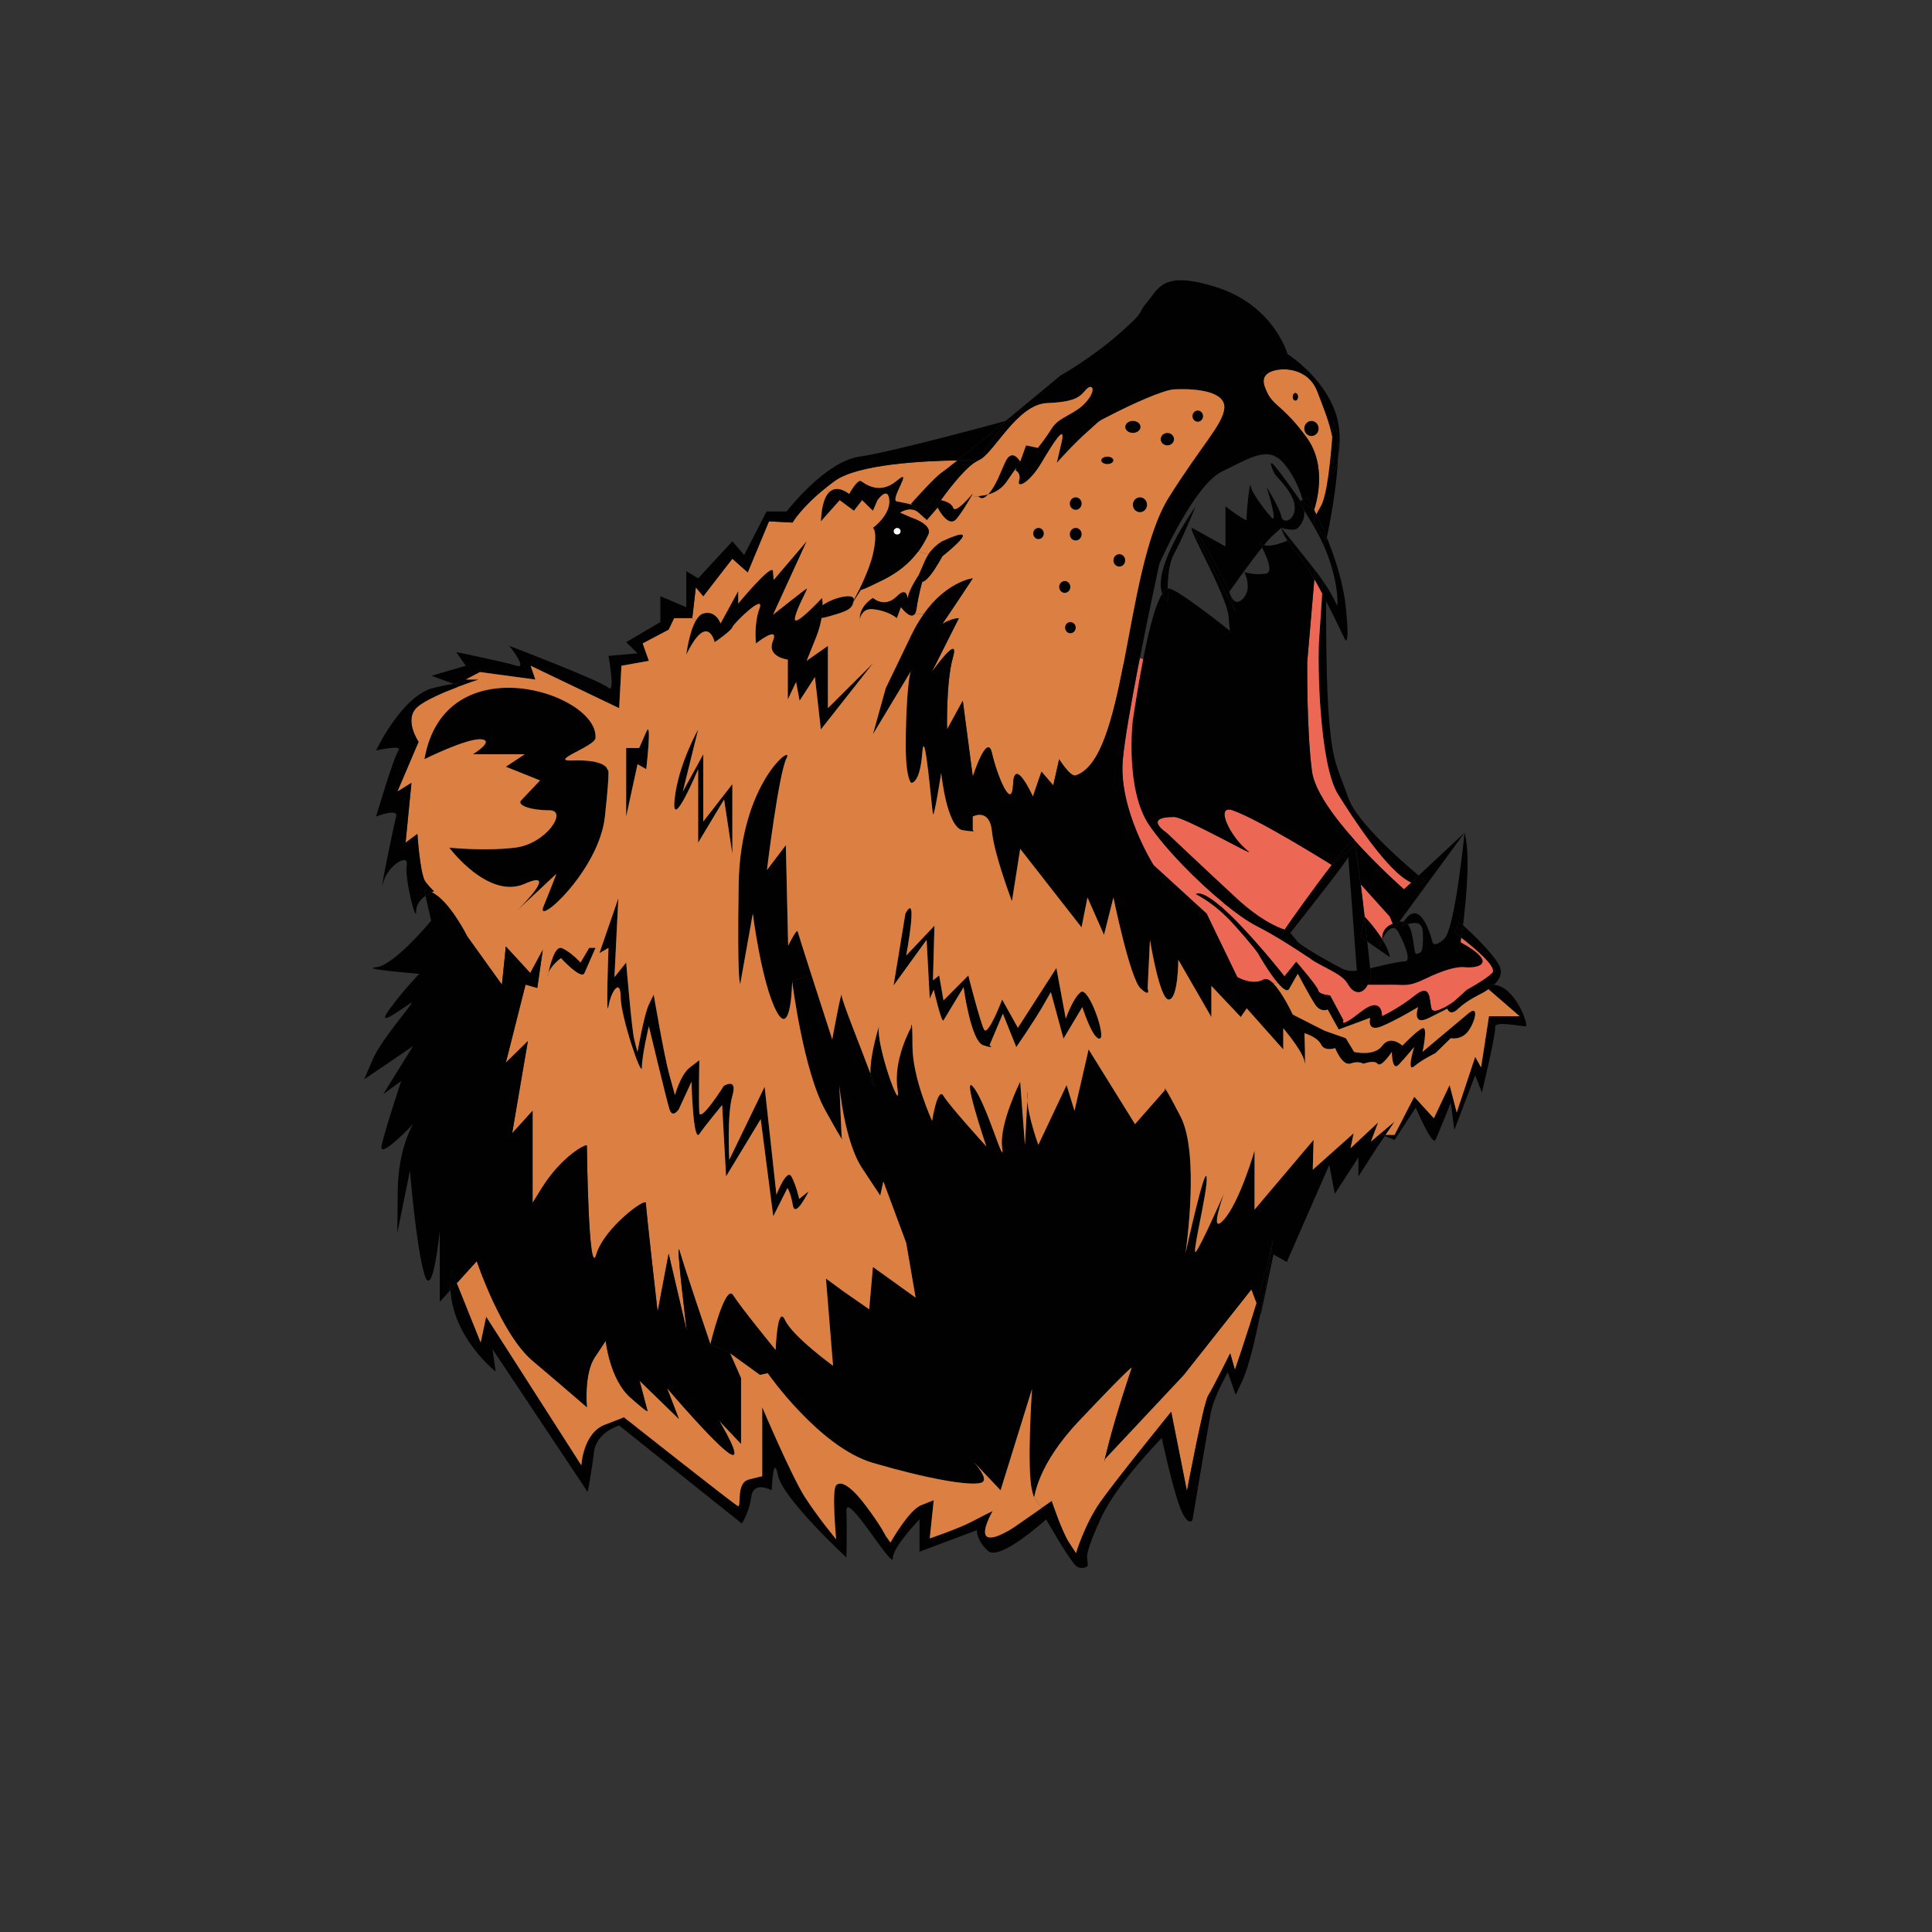 <?xml version="1.0" encoding="utf-8"?>
<!-- Generator: Adobe Illustrator 16.0.3, SVG Export Plug-In . SVG Version: 6.00 Build 0)  -->
<!DOCTYPE svg PUBLIC "-//W3C//DTD SVG 1.1//EN" "http://www.w3.org/Graphics/SVG/1.1/DTD/svg11.dtd">
<svg version="1.1" id="Layer_1" xmlns="http://www.w3.org/2000/svg" xmlns:xlink="http://www.w3.org/1999/xlink" x="0px" y="0px" viewBox="0 0 500 500" enable-background="new 0 0 500 500" xml:space="preserve">
<rect x="0" y="0" width="500" height="500" fill="#333333" stroke="none"/>
<g>
	<g id="XMLID_3_">
		<g>
			<path fill="#010101" d="M384.313,255.25c0.807-0.318,1.576-0.431,2.308-0.375c-0.45,0.432-0.938,0.825-1.407,1.145
				L384.313,255.25z"/>
			<path fill="#010101" d="M378.63,239.436c-0.188,1.37-0.338,2.495-0.45,3.264c-1.107-0.863-1.857-1.407-1.857-1.407l1.481-2.589
				C377.804,238.705,378.123,238.986,378.63,239.436z"/>
			<path fill="#010101" d="M373.978,261.348l-0.301-0.563c1.37-0.713,2.646-1.669,2.646-1.669l3.32-3.002
				c0,0,4.465-2.363,6.51-4.296c1.52-1.444-4.728-6.604-7.973-9.117c0.112-0.769,0.263-1.895,0.45-3.264
				c2.401,2.214,9.267,8.686,9.755,11.519c0.263,1.482-0.638,2.851-1.764,3.92c-0.731-0.056-1.501,0.057-2.308,0.375l0.9,0.77
				c-1.031,0.731-1.913,1.163-1.913,1.163s-3.658,1.726-5.909,3.864c-2.232,2.157-2.833,0-2.833,0S374.559,261.047,373.978,261.348z
				"/>
			<path fill="#010101" d="M368.855,227.974c-0.956,1.013-2.213,1.05-3.657,0.431l1.95-1.819
				C368.218,227.468,368.855,227.974,368.855,227.974z"/>
			<path fill="#010101" d="M366.398,286.635l-5.478,8.367l-2.533-1.014l0.188-0.281h2.346l5.084-9.867l5.083,5.571l4.071-8.592
				l1.838,7.091l4.784-14.388l1.52,2.72l2.045-13.244h7.935l-8.066-6.979c0.47-0.319,0.957-0.713,1.407-1.145
				c5.591,0.413,9.005,10.506,8.292,10.693c-0.826,0.206-8.161-1.501-7.954,0.225c0.206,1.707-3.452,16.959-3.452,16.959
				l-1.726-4.503l-5.402,14.183l-0.92-7.091c0,0-3.151,7.954-3.958,9.661C370.676,296.728,366.398,286.635,366.398,286.635z"/>
			<path fill="#010101" d="M363.284,238.517c0.413,0.075,0.751,0.319,1.051,0.656C363.097,239.549,362.271,239.905,363.284,238.517z
				"/>
			<path fill="#010101" d="M362.121,238.592l-1.2,1.632l-0.488-1.182C360.921,238.854,361.483,238.705,362.121,238.592z"/>
			<polygon fill="#010101" points="358.575,293.707 358.388,293.988 357.656,293.707 			"/>
			<path fill="#010101" d="M360.921,240.224c-1.183-0.413-2.439,1.369-3.246,2.814c0-0.019,0-0.038-0.019-0.038
				c0-1.914,0.9-3.227,2.776-3.958L360.921,240.224z"/>
			<path fill="#010101" d="M353.998,254.838c0.301-0.582,0.582-1.295,0.807-2.157c0,0-0.075-0.77-0.206-2.083l3.058-0.713
				c0,0,4.277-1.069,5.909-1.069c1.633,0.019,0.395-3.658-1.632-7.522c-0.319-0.601-0.676-0.938-1.013-1.069l1.2-1.632
				c0.188-0.038,0.395-0.056,0.619-0.094c0.206-0.019,0.375-0.019,0.544,0.019c-1.013,1.388-0.188,1.032,1.051,0.656
				c1.707,2.083,1.444,8.048,2.27,7.71c1.032-0.432,1.839,0.206,1.632-5.59c-0.112-3.001-2.345-2.551-3.901-2.12
				c-0.3-0.337-0.638-0.582-1.051-0.656c0.15-0.244,0.395-0.525,0.676-0.882c4.07-4.953,6.716,6.022,6.716,6.022
				s0.206,1.932,3.058-0.657c2.852-2.57,5.29-27.501,5.29-27.501c1.576,5.497,0.413,17.446-0.394,23.937
				c-0.507-0.45-0.826-0.731-0.826-0.731l-1.481,2.589c0,0,0.75,0.544,1.857,1.407c-0.094,0.75-0.169,1.163-0.169,1.163
				s5.797,3.001,5.703,4.953c-0.075,1.294-2.458,1.707-4.69,1.5c-2.232-0.225-5.703,0.863-10.168,3.002
				c-4.483,2.157-5.103,1.501-8.967,1.538s-5.891,0-5.891,0V254.838z"/>
			<path fill="#ED6755" d="M357.656,243c-1.932-3.095-4.502-5.778-4.502-5.778c-0.319-2.814-0.656-5.703-0.994-8.367l7.522,8.348
				l0.75,1.838C358.557,239.774,357.656,241.087,357.656,243z"/>
			<path fill="#010101" d="M357.656,243c0.019,0,0.019,0.019,0.019,0.038c0,0.019-0.019,0.038-0.019,0.038
				C357.656,243.057,357.656,243.019,357.656,243z"/>
			<path fill="#010101" d="M357.656,243.076c-0.019,2.495-0.807,1.65-0.807,1.65S357.169,243.976,357.656,243.076z"/>
			<path fill="#010101" d="M357.656,243.076c-0.487,0.9-0.807,1.65-0.807,1.65S357.638,245.57,357.656,243.076
				c0,0,0.019-0.019,0.019-0.038c0.995,1.576,1.802,3.245,2.008,4.69l-5.834-4.071c-0.207-2.007-0.45-4.202-0.694-6.435
				c0,0,2.57,2.683,4.502,5.778C357.656,243.019,357.656,243.057,357.656,243.076z"/>
			<path fill="#010101" d="M354.599,250.598c0.131,1.313,0.206,2.083,0.206,2.083c-0.225,0.862-0.506,1.575-0.807,2.157v-4.09
				L354.599,250.598z"/>
			<path fill="#010101" d="M353.154,237.223c0.244,2.232,0.487,4.427,0.694,6.435l-1.688-1.182L353.154,237.223z"/>
			<path fill="#010101" d="M350.716,218.97c0.394,1.875,0.919,5.59,1.444,9.886L350.716,218.97z"/>
			<path fill="#010101" d="M352.16,228.856c-0.525-4.296-1.051-8.011-1.444-9.886l-0.038-0.207
				c-0.131-0.638-0.263-1.032-0.356-1.107l0.244-0.225c6.247,6.979,12.794,12.682,12.794,12.682l1.839-1.708
				c1.444,0.619,2.701,0.582,3.657-0.431c0,0-0.638-0.506-1.707-1.388l11.875-11.087l-16.902,23.093
				c-0.638,0.113-1.2,0.263-1.688,0.45l-0.75-1.838L352.16,228.856z"/>
			<path fill="#010101" d="M344.693,223.81c2.908-3.733,5.253-6.472,5.628-6.153c0.094,0.075,0.226,0.469,0.356,1.107
				L344.693,223.81z"/>
			<path fill="#010101" d="M346.27,118.569c-0.713,4.033-2.008,5.928-1.332,2.176c0.487-2.683,0.338-5.252-0.15-7.785
				c0.169-2.401,0.244-4.033,0.244-4.033C346.138,110.896,346.42,114.498,346.27,118.569z"/>
			<path fill="#010101" d="M341.786,131.063c1.688-2.814,2.589-12.531,3.001-18.103c0.488,2.533,0.638,5.103,0.15,7.785
				c-0.676,3.752,0.619,1.857,1.332-2.176c-0.319,7.991-2.308,17.821-2.889,20.56c-0.957-2.307-1.896-4.352-2.721-6.003
				C340.923,132.582,341.279,131.907,341.786,131.063z"/>
			<path fill="#ED6755" d="M318.993,209.702c6.903,2.364,25.663,14.145,25.663,14.145c-4.765,6.153-11.012,14.951-12.193,16.752
				c-1.876-0.6-6.379-2.495-12.457-8.123c-8.142-7.523-18.121-16.978-18.121-16.978s-6.266-4.071,1.951-4.071
				c2.757,0,21.404,10.637,19.247,8.911C318.187,216.475,314.378,208.126,318.993,209.702z"/>
			<path fill="#010101" d="M346.307,205.613c-4.858-7.729-5.346-33.729-4.934-39.883c0.263-3.827,0.582-8.854,0.807-12.1
				c0.338,0.638,0.676,1.294,1.014,1.951c-0.02,6.472,0.037,22.549,0.825,31.347c1.013,11.162,2.232,11.818,4.915,19.547
				c2.157,6.247,13.807,16.415,18.215,20.11l-1.95,1.819C359.27,225.817,350.19,211.841,346.307,205.613z"/>
			<path fill="#010101" d="M342.386,150.366l0.826,2.401c0,0-0.019,1.051-0.019,2.814c-0.338-0.656-0.676-1.313-1.014-1.951v-0.019
				C342.292,151.661,342.386,150.366,342.386,150.366z"/>
			<path fill="#010101" d="M342.18,153.611c-0.675-1.257-1.351-2.514-2.025-3.695l0.206-2.308c0.769,0.976,1.444,1.914,2.025,2.758
				C342.386,150.366,342.292,151.661,342.18,153.611z"/>
			<path fill="#ED6755" d="M338.315,171.245l1.839-21.329c0.675,1.182,1.351,2.438,2.025,3.695v0.019
				c-0.225,3.245-0.544,8.273-0.807,12.1c-0.412,6.153,0.075,32.154,4.934,39.883c3.884,6.228,12.963,20.204,18.892,22.792
				l-1.839,1.708c0,0-6.547-5.703-12.794-12.682c-5.29-5.928-10.374-12.794-11.03-17.821
				C338.109,188.654,338.315,171.245,338.315,171.245z"/>
			<path fill="#010101" d="M343.212,139.879l-3.039-4.521c0,0-0.488-0.169,0.487-2.232c0.825,1.651,1.764,3.696,2.721,6.003
				C343.268,139.617,343.212,139.879,343.212,139.879z"/>
			<path fill="#010101" d="M335.989,243.882l4.146,4.915c-0.037-0.019-0.094-0.075-0.206-0.112
				c-0.206-0.169-0.581-0.432-1.088-0.788c-0.019-0.019-0.038-0.019-0.057-0.038c-1.951-1.632-2.889-3.62-3.188-4.333
				C335.689,243.638,335.82,243.751,335.989,243.882z"/>
			<path fill="#010101" d="M337.546,110.896c0-1.088,0.826-1.97,1.857-1.97c1.032,0,1.857,0.882,1.857,1.97
				s-0.825,1.951-1.857,1.951C338.372,112.847,337.546,111.984,337.546,110.896z"/>
			<path fill="#010101" d="M338.841,247.896c0.507,0.356,0.882,0.619,1.088,0.788C339.535,248.44,339.179,248.178,338.841,247.896z"
				/>
			<path fill="#DB8042" d="M337.546,110.896c0,1.088,0.826,1.951,1.857,1.951c1.032,0,1.857-0.863,1.857-1.951
				s-0.825-1.97-1.857-1.97C338.372,108.926,337.546,109.808,337.546,110.896z M334.563,102.698c0,0.525,0.3,0.957,0.676,0.957
				c0.375,0,0.675-0.431,0.675-0.957c0-0.544-0.3-0.976-0.675-0.976C334.863,101.723,334.563,102.154,334.563,102.698z
				 M338.222,113.335c-5.797-8.067-8.854-8.386-10.374-11.931c-0.638-1.463-1.839-3.865,0.9-5.159
				c2.758-1.276,9.773-1.276,12.213,5.159c1.481,3.902,3.058,7.691,3.826,11.556c-0.412,5.572-1.313,15.289-3.001,18.103
				c-0.507,0.844-0.863,1.52-1.126,2.063c-0.206-0.413-0.412-0.825-0.581-1.201C340.454,130.856,343.699,120.932,338.222,113.335z"
				/>
			<path fill="#010101" d="M337.115,129.336l1.2-0.638c0,0,0.713,1.201,1.764,3.227c-0.02,0.057-0.038,0.094-0.038,0.094
				l-2.738-1.932C337.303,130.087,337.246,129.806,337.115,129.336z"/>
			<path fill="#010101" d="M337.49,132.15c-0.132-0.731-0.413-1.576-0.957-2.495l0.582-0.319c0.131,0.469,0.188,0.75,0.188,0.75
				l2.738,1.932c0,0,0.019-0.037,0.038-0.094c0.169,0.375,0.375,0.788,0.581,1.201c-0.976,2.063-0.487,2.232-0.487,2.232
				l3.039,4.521c0,0,0.056-0.263,0.169-0.75c2.157,5.271,4.352,11.95,4.971,18.572c1.051,10.956-0.412,7.522-0.412,7.522
				s-2.139-4.596-4.746-9.643c0-1.763,0.019-2.814,0.019-2.814l-0.826-2.401c2.721,3.958,3.678,6.472,3.678,6.472
				s0.619-3.639-1.839-11.387C342.461,139.917,339.348,134.89,337.49,132.15z"/>
			<path fill="#010101" d="M337.49,132.15c-0.957-1.369-1.576-2.157-1.576-2.157l0.619-0.337
				C337.077,130.575,337.358,131.419,337.49,132.15z"/>
			<path fill="#010101" d="M335.521,243.338l0.469,0.544c-0.169-0.131-0.3-0.244-0.394-0.356
				C335.558,243.451,335.539,243.395,335.521,243.338z"/>
			<path fill="#010101" d="M335.239,101.723c0.375,0,0.675,0.432,0.675,0.976c0,0.525-0.3,0.957-0.675,0.957
				c-0.376,0-0.676-0.431-0.676-0.957C334.563,102.154,334.863,101.723,335.239,101.723z"/>
			<path fill="#010101" d="M335.521,243.338c0.019,0.057,0.037,0.113,0.075,0.188c-0.132-0.131-0.207-0.263-0.226-0.356l0.132,0.15
				L335.521,243.338z"/>
			<path fill="#010101" d="M335.37,243.15c-0.037-0.263-0.019-0.206,0.132,0.169l-0.132-0.15V243.15z"/>
			<path fill="#010101" d="M344.656,223.847l0.037-0.038l5.984-5.046l0.038,0.207l1.444,9.886c0.338,2.664,0.675,5.553,0.994,8.367
				l-0.994,5.252l1.688,1.182c0.318,2.851,0.581,5.328,0.75,6.941l-0.601,0.15v4.09v0.019c-1.557,2.945-3.864,2.157-5.064,0
				c-1.426-2.57-4.709-3.677-8.779-6.041l-0.02-0.019l-4.146-4.915c2.232,1.913,9.924,6.115,11.48,6.866
				c1.839,0.844,3.677,0.432,3.677,0.432s-2.138-28.89-2.213-29.453c0.019,0.694-10.374,13.845-14.67,19.285
				c-0.113,0.15-0.244,0.3-0.338,0.432l-0.488-0.582c0,0-0.337-0.056-0.975-0.263C333.645,238.798,339.892,230,344.656,223.847z"/>
			<path fill="#010101" d="M333.231,139.879l1.839,1.069l5.29,6.66l-0.206,2.308c-1.558-2.777-3.096-5.215-4.24-6.51
				c-1.22-1.37-2.101-2.551-2.738-3.508C333.213,139.879,333.231,139.879,333.231,139.879z"/>
			<path fill="#010101" d="M333.926,241.443c-0.938,1.163-1.501,1.876-1.501,1.876s-1.838,0.112,0-2.683
				c0-0.019,0.019-0.019,0.038-0.038c0.638,0.207,0.975,0.263,0.975,0.263L333.926,241.443z"/>
			<path fill="#010101" d="M333.231,139.879c0,0-0.019,0-0.056,0.019c-1.389-2.139-1.576-3.283-1.576-3.283
				s4.652,5.722,8.761,10.993l-5.29-6.66L333.231,139.879z"/>
			<path fill="#010101" d="M321.882,147.927c-2.063,2.852-3.752,5.234-3.752,5.234c-0.112-0.375-0.169-0.619-0.169-0.619
				s-7.053-14.126-9.173-15.776l8.366,4.652v-10.355c0,0,5.703,4.296,5.497,3.433c-0.206-0.863,0.807-10.524,1.013-8.817
				c0.206,1.726,3.265,5.815,5.29,8.179c2.045,2.364-1.125-7.748-1.125-7.748s3.376,5.384,3.771,7.522
				c0.413,2.158,3.677,1.088,3.471-2.57c-0.207-3.658-5.009-7.973-5.216-8.442c-3.357-7.354,2.965,1.782,6.06,6.078
				c0.244,0.338,0.45,0.657,0.619,0.957l-0.619,0.337c0,0,0.619,0.788,1.576,2.157c0.338,2.27-0.9,3.733-1.576,4.465
				c-0.957,1.051-4.314,0-4.314,0s0,0-2.438,2.176c-0.47,0.431-1.201,1.238-2.045,2.27c-0.226-0.075-0.432-0.188-0.601-0.338
				c-0.487-0.45-0.3,0.038,0.112,0.957C325.165,143.5,323.42,145.845,321.882,147.927z"/>
			<path fill="#010101" d="M325.202,337.229c0.657-2.12,1.257-4.165,1.727-5.909c1.895-7.147,2.476-10.374,2.626-11.181
				c-0.225,1.463-1.538,10.562-3.358,19.697L325.202,337.229z"/>
			<path fill="#010101" d="M326.628,141.68c-0.412-0.919-0.6-1.407-0.112-0.957c0.169,0.15,0.375,0.263,0.601,0.338
				C326.966,141.249,326.797,141.455,326.628,141.68z"/>
			<path fill="#ED6755" d="M332.425,252.681c0,0-9.492-12.082-16.489-18.104l0.769-0.844c3.152,2.589,6.098,4.652,8.386,5.834
				c5.459,2.795,11.144,6.566,13.694,8.292c0.019,0.019,0.038,0.019,0.057,0.038c0.338,0.282,0.694,0.544,1.088,0.788
				c0.112,0.038,0.169,0.094,0.206,0.112l0.02,0.019c4.07,2.364,7.354,3.47,8.779,6.041c1.2,2.157,3.508,2.945,5.064,0
				c0,0,2.026,0.037,5.891,0s4.483,0.619,8.967-1.538c4.465-2.139,7.936-3.227,10.168-3.002c2.232,0.207,4.615-0.206,4.69-1.5
				c0.094-1.951-5.703-4.953-5.703-4.953s0.075-0.413,0.169-1.163c3.245,2.514,9.492,7.673,7.973,9.117
				c-2.045,1.933-6.51,4.296-6.51,4.296l-3.32,3.002c0,0-1.275,0.956-2.646,1.669c-1.406,0.751-2.889,1.257-3.208,0.263
				c-0.6-1.932,0-6.866-4.258-3.433c-4.277,3.433-8.555,5.384-8.555,5.384s0.207-5.591-5.496-1.088
				c-5.703,4.521-4.483,2.157-4.483,2.157l-3.452-6.453c0,0-2.852-0.207-3.058-1.275c-0.206-1.089-5.703-7.429-5.703-7.429
				L332.425,252.681z"/>
			<path fill="#010101" d="M319.556,361.485l-0.225,0.45C319.387,361.805,319.462,361.654,319.556,361.485z"/>
			<path fill="#010101" d="M318.58,163.498c0,0-0.074,0.675-0.243-0.206C318.486,163.423,318.58,163.498,318.58,163.498z"/>
			<path fill="#010101" d="M318.993,238.93c-4.896-5.384-9.567-7.522-9.567-7.522c1.22-0.75,3.658,0.713,6.51,3.17
				c6.997,6.022,16.489,18.104,16.489,18.104l3.039-3.771c0,0,5.497,6.34,5.703,7.429c0.206,1.068,3.058,1.275,3.058,1.275
				l3.452,6.453c0,0-1.22,2.363,4.483-2.157c5.703-4.503,5.496,1.088,5.496,1.088s4.277-1.951,8.555-5.384
				c4.258-3.434,3.658,1.501,4.258,3.433c0.319,0.994,1.802,0.488,3.208-0.263l0.301,0.563c-0.582,0.3-1.764,0.881-4.108,2.063
				c-4.69,2.363-2.852-2.776-2.852-2.776s-5.29,3.207-9.361,4.934c-4.07,1.726-3.058-2.157-3.058-2.157l-8.142,3.02l-2.852-5.158
				c0,0-1.819,0.862-3.245-1.295c-1.426-2.139-4.483-7.954-4.483-7.954s-0.807,1.295-2.232,3.884
				c-0.507,0.9-1.651,0.019-2.945-1.501c-2.383-2.776-5.196-7.748-5.196-7.748S323.87,244.295,318.993,238.93z"/>
			<path fill="#010101" d="M309.97,106.244c0.77,0,1.389,0.657,1.389,1.444c0,0.807-0.619,1.463-1.389,1.463
				c-0.75,0-1.369-0.657-1.369-1.463C308.601,106.9,309.22,106.244,309.97,106.244z"/>
			<path fill="#010101" d="M319.8,158.564l-11.181-21.893l0.169,0.094c2.12,1.65,9.173,15.776,9.173,15.776s0.057,0.244,0.169,0.619
				l0.132,0.394L319.8,158.564z"/>
			<path fill="#010101" d="M297.401,213.567c-6.304-9.23-4.259-27.07-4.259-27.07c0.994-6.472,1.895-11.725,2.72-15.964
				c2.102-10.712,3.715-15.026,4.935-16.846c0.3,0.825,0.787,1.52,1.5,2.082v-0.638c0,0-0.094-1.125-0.094-2.758
				c0.038-0.019,0.057-0.019,0.094-0.037c1.501-0.601,14.126,9.436,16.04,10.956c0.169,0.881,0.243,0.206,0.243,0.206
				s-0.094-0.075-0.243-0.206c-0.094-0.507-0.226-1.576-0.376-3.658c-0.394-5.459-10.692-23.018-9.473-23.018
				c0.037,0,0.074,0.019,0.112,0.038l0.019,0.019l11.181,21.893l-1.538-5.009c0.432,1.238,1.388,3.039,2.964,1.782
				c3.264-2.57,0.807-7.297,0.807-7.297s2.251,0.863,5.496,0.431c2.271-0.3,0.094-4.671-0.9-6.791
				c0.169-0.225,0.338-0.431,0.488-0.619c1.895,0.656,5.608-0.957,6.06-1.163c0.638,0.957,1.519,2.138,2.738,3.508
				c1.145,1.294,2.683,3.733,4.24,6.51l-1.839,21.329c0,0-0.206,17.409,1.22,28.365c0.656,5.027,5.74,11.894,11.03,17.821
				l-0.244,0.225c-0.375-0.319-2.72,2.42-5.628,6.153l-0.037,0.038c0,0-18.76-11.781-25.663-14.145
				c-4.615-1.576-0.807,6.772,4.09,10.637c2.157,1.726-16.49-8.911-19.247-8.911c-8.217,0-1.951,4.071-1.951,4.071
				s9.979,9.455,18.121,16.978c6.078,5.627,10.581,7.522,12.457,8.123c-0.02,0.019-0.038,0.019-0.038,0.038
				c-1.838,2.795,0,2.683,0,2.683s0.563-0.713,1.501-1.876l1.444,1.707v0.019c0.019,0.094,0.094,0.225,0.226,0.356
				c0.3,0.713,1.237,2.701,3.188,4.333c-2.551-1.726-8.235-5.496-13.694-8.292c-2.288-1.182-5.233-3.245-8.386-5.834
				C309.745,228.049,301.753,219.926,297.401,213.567z"/>
			<path fill="#010101" d="M302.109,112.041c0.957,0,1.727,0.731,1.727,1.613c0,0.9-0.77,1.613-1.727,1.613
				c-0.956,0-1.726-0.713-1.726-1.613C300.384,112.772,301.153,112.041,302.109,112.041z"/>
			<path fill="#010101" d="M302.203,152.373c0,1.632,0.094,2.758,0.094,2.758v0.638c-0.713-0.563-1.2-1.257-1.5-2.082
				c0.019-0.019,0.019-0.038,0.037-0.056C301.359,152.861,301.81,152.542,302.203,152.373z"/>
			<path fill="#010101" d="M307.287,136.09c-1.069,2.458-2.383,5.328-3.451,7.26c-1.37,2.514-1.633,6.416-1.633,9.023
				c-0.394,0.169-0.844,0.488-1.369,1.257c-0.019,0.019-0.019,0.037-0.037,0.056c-2.57-6.847,7.916-21.611,8.61-22.568
				C309.257,131.475,308.394,133.576,307.287,136.09z"/>
			<ellipse fill="#010101" cx="295.018" cy="130.631" rx="1.838" ry="1.933"/>
			<path fill="#010101" d="M293.18,108.926c1.107,0,1.989,0.694,1.989,1.557s-0.882,1.557-1.989,1.557
				c-1.088,0-1.97-0.694-1.97-1.557S292.092,108.926,293.18,108.926z"/>
			<path fill="#ED6755" d="M294.512,172.671c0.169-0.769,0.319-1.538,0.47-2.307l0.881,0.169c-0.825,4.239-1.726,9.492-2.72,15.964
				c0,0-2.045,17.84,4.259,27.07c4.352,6.359,12.344,14.482,19.303,20.167l-0.769,0.844c-2.852-2.457-5.29-3.92-6.51-3.17
				c0,0,4.671,2.138,9.567,7.522c4.877,5.365,6.51,7.729,6.51,7.729s2.813,4.971,5.196,7.748l-1.182,0.094
				c-0.92-0.919-1.839-1.407-2.589-0.957c-2.758,1.595-6.716-0.656-6.716-0.656l-7.936-16.434l-13.751-12.569
				c0,0-9.154-14.501-7.936-27.407C291.079,191.243,292.749,181.901,294.512,172.671z"/>
			<path fill="#010101" d="M289.672,143.406c0.845,0,1.538,0.731,1.538,1.613c0,0.9-0.693,1.613-1.538,1.613
				c-0.844,0-1.52-0.713-1.52-1.613C288.152,144.138,288.828,143.406,289.672,143.406z"/>
			<path fill="#010101" d="M286.577,118.175c0.862,0,1.575,0.431,1.575,0.957c0,0.544-0.713,0.976-1.575,0.976
				c-0.863,0-1.576-0.432-1.576-0.976C285.001,118.606,285.714,118.175,286.577,118.175z"/>
			<path fill="#010101" d="M278.397,128.699c0.845,0,1.538,0.732,1.538,1.632c0,0.881-0.693,1.613-1.538,1.613
				c-0.863,0-1.538-0.732-1.538-1.613C276.859,129.431,277.534,128.699,278.397,128.699z"/>
			<path fill="#010101" d="M278.397,136.615c0.845,0,1.538,0.732,1.538,1.632s-0.693,1.632-1.538,1.632
				c-0.863,0-1.538-0.731-1.538-1.632S277.534,136.615,278.397,136.615z"/>
			<path fill="#010101" d="M277.01,160.984c0.769,0,1.388,0.638,1.388,1.444s-0.619,1.463-1.388,1.463
				c-0.77,0-1.37-0.657-1.37-1.463S276.24,160.984,277.01,160.984z"/>
			<path fill="#010101" d="M275.564,150.366c0.788,0,1.445,0.694,1.445,1.538s-0.657,1.538-1.445,1.538
				c-0.807,0-1.463-0.694-1.463-1.538S274.758,150.366,275.564,150.366z"/>
			<path fill="#DB8042" d="M272.169,388.48l-2.588,1.801l-2.026-2.908c0.338,0,0.581-7.973,11.743-19.734
				c14.032-14.839,13.639-13.751,13.639-13.751s-3.865,11.387-5.909,19.322c-2.026,7.954-1.014,4.314-1.014,4.314l20.354-21.704
				l17.502-22.137l1.332,3.546c-2.42,8.029-5.608,17.296-5.608,17.296l-1.22-4.296c0,0-4.483,9.023-5.703,10.956
				c-1.219,1.932-5.496,24.706-5.496,24.706l-4.071-20.523c0,0-14.238,17.521-18.309,23.318c-4.071,5.797-6.322,13.319-6.322,13.319
				s0,0-1.819-2.795C274.814,396.416,272.169,388.48,272.169,388.48z"/>
			<path fill="#010101" d="M268.755,136.615c0.77,0,1.389,0.657,1.389,1.444c0,0.807-0.619,1.463-1.389,1.463
				c-0.75,0-1.369-0.657-1.369-1.463C267.386,137.272,268.005,136.615,268.755,136.615z"/>
			<path fill="#010101" d="M265.866,283.184c0.131-1.37,0.112-0.338,0,1.632C265.829,284.215,265.81,283.671,265.866,283.184z"/>
			<path fill="#010101" d="M247.745,119.15c3.245-2.589,7.973-6.454,12.532-10.224l-6.998,10.205
				C253.278,119.131,251.084,119.075,247.745,119.15z"/>
			<path fill="#010101" d="M255.718,127.967c0.75-0.807,1.444-1.932,1.895-2.795c0.375-0.694,0.619-1.201,0.619-1.201
				s0,0,1.838-4.202c1.82-4.183,3.958-0.319,3.958-0.319l1.52-4.183l3.059,0.638c0,0,1.838-2.251,3.677-5.159
				c1.819-2.889,6.097-3.546,8.836-6.753c2.757-3.227,1.538-4.84,0-3.227c-1.52,1.613-2.12,3.227-10.074,3.545
				c-7.936,0.319-13.807,13.207-17.766,14.82l6.998-10.205c7.26-5.965,14.125-11.706,14.125-11.706s7.954-4.446,15.271-10.88
				c7.335-6.453,4.184-4.577,7.185-8.123c3.002-3.545,3.921-8.216,17.521-4.033c15.327,4.69,18.835,17.465,18.835,17.465
				s8.967,5.571,12.325,14.914c1.5,4.165,1.294,8.761,0.731,12.006c0.15-4.071-0.132-7.673-1.238-9.643c0,0-0.075,1.632-0.244,4.033
				c-0.769-3.864-2.345-7.654-3.826-11.556c-2.439-6.435-9.455-6.435-12.213-5.159c-2.739,1.294-1.538,3.695-0.9,5.159
				c1.52,3.545,4.577,3.864,10.374,11.931c5.478,7.597,2.232,17.521,1.857,18.59c-1.051-2.026-1.764-3.227-1.764-3.227l-1.2,0.638
				c-0.47-1.707-1.896-6.021-5.009-9.567c-3.959-4.502-8.536-1.275-15.871,2.27c-7.316,3.546-16.189,23.843-16.189,23.843
				s-2.589,11.819-5.064,24.481c-0.15,0.769-0.301,1.538-0.47,2.307l-3.771-0.713c3.039-15.608,5.703-33.598,11.763-43.259
				c8.46-13.507,14.031-18.91,14.351-23.093c0.3-4.202-6.828-5.14-13.019-4.84c-2.721,0.131-11.013,3.864-16.603,6.772
				c-3.564,1.838-2.139,0.957-5.797,4.184c-3.677,3.227-7.936,8.047-7.936,8.047s0,0,1.22-5.234c1.22-5.252-2.139,0.094-5.196,5.234
				c-3.058,5.159-6.416,6.772-5.797,4.671c0.601-2.083-0.919-2.72-0.919-2.72s1.219-2.27-2.139,2.72
				C259.169,126.673,257.237,127.573,255.718,127.967z"/>
			<path fill="#010101" d="M255.718,127.967c-0.694,0.75-1.426,1.201-2.064,0.844c-0.262-0.15-0.394-0.244-0.394-0.319
				C253.26,128.286,254.311,128.342,255.718,127.967z"/>
			<path fill="#010101" d="M252.003,378.351l-1.632-1.727C250.671,376.925,251.309,377.581,252.003,378.351z"/>
			<path fill="#DB8042" d="M251.74,127.761c-0.225,0.263-4.521,5.497-5.103,3.621c-0.337-1.05-1.838-1.632-3.151-1.932
				c2.945-4.071,7.091-9.229,9.792-10.318c3.959-1.613,9.83-14.501,17.766-14.82c7.954-0.319,8.555-1.932,10.074-3.545
				c1.538-1.613,2.757,0,0,3.227c-2.739,3.208-7.017,3.864-8.836,6.753c-1.839,2.908-3.677,5.159-3.677,5.159l-3.059-0.638
				l-1.52,4.183c0,0-2.138-3.864-3.958,0.319c-1.838,4.202-1.838,4.202-1.838,4.202s-0.244,0.507-0.619,1.201
				c-0.45,0.863-1.145,1.989-1.895,2.795c-1.407,0.375-2.458,0.319-2.458,0.525l-1.857-0.113
				C251.571,128.08,251.684,127.854,251.74,127.761z"/>
			<path fill="#010101" d="M241.441,129.13l-1.838,2.251c0,0-1.726-0.394-3.583-0.807l-0.225-0.244c0,0,6.003-6.81,8.104-8.198
				c0.563-0.375,1.951-1.463,3.846-2.982c3.339-0.075,5.534-0.019,5.534-0.019c-2.701,1.088-6.847,6.247-9.792,10.318
				C242.398,129.187,241.441,129.13,241.441,129.13z"/>
			<path fill="#010101" d="M247.538,134.289c-2.139,2.57-4.877-2.908-4.877-2.908l-2.739,3.189c0.207-0.319,1.632-2.495,3.564-5.121
				c1.313,0.3,2.814,0.882,3.151,1.932c0.582,1.876,4.878-3.358,5.103-3.621c-0.057,0.094-0.169,0.319-0.338,0.619
				C250.708,129.618,249.133,132.357,247.538,134.289z"/>
			<path fill="#010101" d="M243.486,129.449c-1.933,2.626-3.358,4.802-3.564,5.121c-0.019,0.019-0.019,0.038-0.019,0.038
				l-0.038-0.038l-3.846-3.996c1.857,0.413,3.583,0.807,3.583,0.807l1.838-2.251C241.441,129.13,242.398,129.187,243.486,129.449z"
				/>
			<path fill="#DB8042" d="M309.97,109.151c0.77,0,1.389-0.657,1.389-1.463c0-0.788-0.619-1.444-1.389-1.444
				c-0.75,0-1.369,0.657-1.369,1.444C308.601,108.495,309.22,109.151,309.97,109.151z M289.672,146.633
				c0.845,0,1.538-0.713,1.538-1.613c0-0.882-0.693-1.613-1.538-1.613c-0.844,0-1.52,0.731-1.52,1.613
				C288.152,145.92,288.828,146.633,289.672,146.633z M293.18,108.926c-1.088,0-1.97,0.694-1.97,1.557s0.882,1.557,1.97,1.557
				c1.107,0,1.989-0.694,1.989-1.557S294.287,108.926,293.18,108.926z M295.019,132.563c1.013,0,1.838-0.863,1.838-1.933
				s-0.825-1.932-1.838-1.932s-1.839,0.863-1.839,1.932S294.006,132.563,295.019,132.563z M278.397,131.944
				c0.845,0,1.538-0.732,1.538-1.613c0-0.9-0.693-1.632-1.538-1.632c-0.863,0-1.538,0.732-1.538,1.632
				C276.859,131.212,277.534,131.944,278.397,131.944z M278.397,136.615c-0.863,0-1.538,0.732-1.538,1.632s0.675,1.632,1.538,1.632
				c0.845,0,1.538-0.731,1.538-1.632S279.242,136.615,278.397,136.615z M237.652,142.731c0.976-1.351,1.82-2.795,2.57-4.371
				c1.238-2.664-4.409-4.408-4.409-4.408l-2.926-1.276c0,0,2.757-1.932,4.877,0c1.613,1.444,2.007,1.82,2.101,1.895l0.038,0.038
				c0,0,0-0.019,0.019-0.038l2.739-3.189c0,0,2.739,5.478,4.877,2.908c1.595-1.932,3.17-4.671,3.864-5.909l1.857,0.113
				c0,0.075,0.132,0.168,0.394,0.319c0.639,0.356,1.37-0.094,2.064-0.844c1.52-0.394,3.451-1.294,4.952-3.527
				c3.357-4.99,2.139-2.72,2.139-2.72s1.52,0.638,0.919,2.72c-0.619,2.101,2.739,0.488,5.797-4.671
				c3.058-5.14,6.416-10.486,5.196-5.234c-1.22,5.234-1.22,5.234-1.22,5.234s4.259-4.821,7.936-8.047
				c3.658-3.227,2.232-2.345,5.797-4.184c5.59-2.908,13.882-6.641,16.603-6.772c6.19-0.3,13.318,0.638,13.019,4.84
				c-0.319,4.183-5.891,9.586-14.351,23.093c-6.06,9.661-8.724,27.651-11.763,43.259c-2.813,14.313-5.946,26.639-12.362,28.721
				c-1.389,0.45-4.277-4.202-4.277-4.202l-1.52,6.772l-3.058-3.545l-2.214,6.453c0,0-4.803-10.637-5.121-3.227
				c-0.3,7.41-4.259-2.57-5.478-8.048c-1.238-5.478-4.953,6.116-4.953,6.116l-2.588-19.66l-4.071,7.448c0,0-0.3-12.288,1.538-18.722
				c1.82-6.453-5.497,3.864-5.497,3.864l7.016-13.938c0,0-2.007,0.038-4.277,1.482c3.564-5.196,7.879-11.8,7.879-11.8
				s-6.678,0.769-12.7,9.229l-2.345,0.057c0.188-0.263,0.356-0.675,0.45-1.294c0.601-4.033,1.52-7.129,1.52-7.129
				s0.619,0.188,2.139-1.745c1.538-1.932,3.058-4.84,3.058-4.84s11.912-9.342,0-3.864c0,0-2.026,1.069-3.602,3.358L237.652,142.731z
				 M303.836,113.654c0-0.882-0.77-1.613-1.727-1.613c-0.956,0-1.726,0.731-1.726,1.613c0,0.9,0.77,1.613,1.726,1.613
				C303.066,115.267,303.836,114.554,303.836,113.654z M288.152,119.131c0-0.525-0.713-0.957-1.575-0.957
				c-0.863,0-1.576,0.431-1.576,0.957c0,0.544,0.713,0.976,1.576,0.976C287.439,120.107,288.152,119.675,288.152,119.131z
				 M278.397,162.428c0-0.807-0.619-1.444-1.388-1.444c-0.77,0-1.37,0.638-1.37,1.444s0.601,1.463,1.37,1.463
				C277.778,163.892,278.397,163.235,278.397,162.428z M277.01,151.904c0-0.844-0.657-1.538-1.445-1.538
				c-0.807,0-1.463,0.694-1.463,1.538s0.656,1.538,1.463,1.538C276.353,153.442,277.01,152.749,277.01,151.904z M270.144,138.06
				c0-0.788-0.619-1.444-1.389-1.444c-0.75,0-1.369,0.657-1.369,1.444c0,0.807,0.619,1.463,1.369,1.463
				C269.524,139.523,270.144,138.866,270.144,138.06z"/>
			<path fill="#010101" d="M239.809,243.226l-8.554,11.818l3.058-18.591c3.452-6.359,0.206,10.843,0.206,10.843l7.316-7.729
				l-0.394,14.145l1.613-1.257l1.125,6.453l6.416-6.453c0,0,3.057,12.044,4.071,13.976c1.013,1.933,4.689-7.747,4.689-7.747
				l4.071,7.316l9.961-15.477l2.438,13.113c0,0,1.839-5.365,3.884-6.885c2.025-1.501,6.716,11.818,4.877,12.044
				c-1.838,0.206-4.483-8.16-4.483-8.16l-4.877,8.16l-3.265-12.044c0,0,0,0-2.232,3.884c-2.251,3.864-6.716,10.354-6.716,10.354
				l-3.471-8.647l-3.451,8.16c0,0,1.632,1.088-1.632,0c-3.246-1.069-5.084-15.026-5.084-15.026s-4.69,7.729-5.196,8.592
				s-2.532-7.954-2.532-7.954l-1.032,2.363L239.809,243.226z"/>
			<path fill="#010101" d="M229.229,178.111c0,0,0,0,6.584-13.676c1.032-2.139,2.12-3.958,3.246-5.534
				c6.021-8.46,12.7-9.229,12.7-9.229s-4.314,6.604-7.879,11.8c2.27-1.444,4.277-1.482,4.277-1.482l-7.016,13.938
				c0,0,7.316-10.317,5.497-3.864c-1.838,6.435-1.538,18.722-1.538,18.722l4.071-7.448l2.588,19.66c0,0,3.715-11.594,4.953-6.116
				c1.219,5.478,5.178,15.458,5.478,8.048c0.318-7.41,5.121,3.227,5.121,3.227l2.214-6.453l3.058,3.545l1.52-6.772
				c0,0,2.889,4.652,4.277,4.202c6.416-2.083,9.549-14.408,12.362-28.721l3.771,0.713c-1.763,9.23-3.433,18.572-3.921,23.806
				c-1.219,12.906,7.936,27.407,7.936,27.407l13.751,12.569l7.936,16.434c0,0,3.958,2.251,6.716,0.656
				c0.75-0.45,1.669,0.038,2.589,0.957c2.457,2.457,5.046,8.066,5.046,8.066l8.235,4.184l5.497,1.933l2.138,3.545
				c0,0,5.178,1.295,7.316-1.613c2.139-2.889,5.196,0,5.196,0s3.658-3.864,5.196-4.502c1.464-0.638,0.094,5.684,0.02,6.097
				c0.544-0.45,9.229-7.785,11.894-9.98c2.738-2.251,1.819,1.933,0,4.521c-1.839,2.57-4.597,1.933-4.597,1.933l-3.958,3.864
				c0,0-3.358,1.613-5.496,3.396c-2.045,1.707-0.169-4.465-0.02-4.972c-0.243,0.281-2.232,2.683-3.958,4.521
				c-1.819,1.988-1.819-3.265-1.819-3.265s-2.758,4.184-3.677,3.077c-0.92-1.089-3.658,0-3.658,0s-1.22-0.826-3.358-0.075
				c-2.139,0.75-3.977-3.978-3.977-3.978s-2.739,0.976-3.658-0.956c-0.919-1.933-4.277-2.908-4.277-2.908s0.319,9.999,0,7.41
				c-0.188-1.632-2.363-4.709-3.902-6.716c-0.9-1.163-1.594-1.97-1.594-1.97v5.478l-9.455-10.637l-1.538,2.251l-7.616-8.066v8.066
				l-8.555-14.82c0,0,0,9.98-2.401,10.299c-2.401,0.338-4.934-15.458-4.934-15.458l-0.601,12.568c0,0,0.919,2.57-1.838,0
				c-2.739-2.588-7.017-23.524-7.017-23.524l-2.438,9.661l-4.277-9.661l-1.538,7.729l-15.871-20.317l-2.138,13.544
				c0,0-4.578-11.931-5.178-18.084c-0.619-6.153-4.953-3.827-4.953-3.827v3.546c0,0,1.576,0.638-2.588,0
				c-4.165-0.638-5.59-14.82-5.59-14.82s-1.838,11.913-2.139,10.618c-0.3-1.276-2.139-23.843-2.758-15.777
				c-0.6,8.048-2.87,7.729-2.87,7.729s-1.407-0.976-1.407-9.661c0-8.705,0.619-18.047,1.388-19.341
				c-0.638,1.051-9.324,15.496-9.868,16.396L229.229,178.111z"/>
			<path fill="#FFFFFF" d="M232.193,136.615c0.506,0,0.919,0.394,0.919,0.882c0,0.469-0.413,0.863-0.919,0.863
				s-0.938-0.394-0.938-0.863C231.255,137.009,231.687,136.615,232.193,136.615z"/>
			<path fill="#010101" d="M250.371,376.624l1.632,1.727C251.309,377.581,250.671,376.925,250.371,376.624z M217.223,280.819
				l0.601,13.545c0,0,1.426,3.227-4.277-7.092c-5.684-10.317-8.536-33.298-8.536-33.298l4.934-1.819
				c2.514,7.804,5.44,16.846,5.44,16.846s2.439-13.319,2.439-11.387c0,1.351,5.196,14.106,7.447,20.223
				c0.038,1.125,0.225,2.101,0.638,2.776c0.75,1.22,0.319-0.169-0.638-2.776c-0.15-3.902,1.463-9.755,2.195-12.213
				c-0.788,4.972,6.003,23.524,4.821,16.283c-1.238-7.522,3.452-15.907,3.452-15.907s0.413-3.658,0.413,4.727
				c0,8.386,5.083,19.342,5.083,19.342s1.426-9.023,2.945-6.454c1.482,2.515,10.524,12.457,11.087,13.076
				c-0.319-0.938-6.623-19.623-3.246-15.214c3.452,4.502,8.142,21.479,7.335,15.457c-0.825-6.021,4.671-16.977,4.671-16.977
				l1.22,16.339c0,0,0.45-7.522,0.619-11.424c0.338,4.464,2.852,11.424,2.852,11.424l7.316-15.477l2.045,6.66l3.657-15.89
				l12.007,19.341l7.747-8.816c0,0-1.031-3.002,4.053,6.885c4.952,9.586,1.463,33.954,1.257,35.38
				c0.281-1.275,5.083-23.056,5.478-19.697c0.394,3.433-4.277,21.479-2.664,19.116c1.576-2.271,6.716-13.92,7.11-14.783
				c-0.301,0.845-3.884,10.938,0.019,6.622c4.07-4.521,7.936-17.84,7.936-17.84v15.252l15.27-18.047l-0.206,7.729l10.58-9.436
				l-0.807,3.864l7.129-6.66l-1.839,4.935l6.116-5.159l-2.346,3.433h-0.919l0.731,0.281l-2.157,3.171l-4.671,7.297v-4.934
				l-6.115,9.437l-1.426-7.504l-10.993,25.138l-3.452-1.933l-3.264,15.458l-0.113-0.281c1.82-9.136,3.134-18.234,3.358-19.697
				c-0.15,0.807-0.731,4.033-2.626,11.181c-0.47,1.744-1.069,3.789-1.727,5.909l-1.332-3.546l-17.502,22.137l-20.354,21.704
				c0,0-1.013,3.64,1.014-4.314c2.044-7.936,5.909-19.322,5.909-19.322s0.394-1.088-13.639,13.751
				c-11.162,11.762-11.405,19.734-11.743,19.734c-0.075,0-0.169-0.544-0.469-1.688c-1.426-5.591,0-26.227,0-26.227l-8.142,26.227
				l-6.885-7.261c1.726,1.97,3.732,4.784,1.801,5.328c-3.058,0.863-14.051-1.088-27.952-5.159
				c-13.92-4.089-27.22-23.205-27.22-23.205l-2.026,0.432l-7.729-5.591l-5.103-2.363c0,0,3.864-15.908,5.909-12.682
				c2.026,3.227,10.993,14.183,10.993,14.183s0.413-12.025,2.438-7.729c2.026,4.296,12.419,11.818,12.419,11.818l-1.838-22.567
				l4.69,3.433l6.509,4.521l0.957-10.956l11.049,7.936l-2.439-14.182l-5.909-15.89l-0.807,3.658c0,0,0,0-4.69-7.091
				C218.442,295.227,217.223,280.819,217.223,280.819z"/>
			<path fill="#010101" d="M227.728,264.799c0.019-0.075,0.038-0.131,0.057-0.169C227.766,264.687,227.747,264.742,227.728,264.799z
				"/>
			<path fill="#010101" d="M227.597,265.137c0.038-0.112,0.075-0.226,0.113-0.3c-0.056,0.206-0.131,0.469-0.244,0.787
				C227.503,265.437,227.541,265.268,227.597,265.137z"/>
			<path fill="#010101" d="M225.271,277.837c0.957,2.607,1.388,3.996,0.638,2.776C225.496,279.938,225.308,278.962,225.271,277.837z
				"/>
			<path fill="#010101" d="M222.513,159.99c0-3.283,3.396-5.253,3.396-5.253s3.02,2.758,6.19-0.431c3.17-3.17,2.626,1.895,2.926,0
				c0.3-1.876,2.739-5.516,2.739-5.516s0,0,1.538-3.545c0.281-0.675,0.619-1.257,0.976-1.801c1.576-2.289,3.602-3.358,3.602-3.358
				c11.912-5.478,0,3.864,0,3.864s-1.52,2.908-3.058,4.84c-1.52,1.933-2.139,1.745-2.139,1.745s-0.919,3.096-1.52,7.129
				c-0.094,0.619-0.263,1.032-0.45,1.294c-1.125,1.463-3.545-1.801-3.545-1.801l-1.069,2.833c0,0-1.951-1.857-6.19-2.326
				c-2.439-0.263-3.208,1.632-3.415,2.664C222.513,160.233,222.513,160.121,222.513,159.99z"/>
			<path fill="#010101" d="M222.494,160.384C222.476,161.303,222.382,161.04,222.494,160.384L222.494,160.384z"/>
			<path fill="#010101" d="M232.099,124.403c4.577-3.864-1.951,5.046,0,5.365c0.863,0.15,2.439,0.469,3.921,0.807l3.846,3.996
				c-0.094-0.075-0.488-0.45-2.101-1.895c-2.12-1.932-4.877,0-4.877,0l2.926,1.276c0,0,5.646,1.745,4.409,4.408
				c-0.75,1.576-1.595,3.021-2.57,4.371c-2.195,2.945-5.065,5.346-9.042,7.354c-5.797,2.889-5.797,2.57-5.797,2.57l-1.913,3.001
				c0.037-0.131,0.056-0.244,0.075-0.375c1.557-2.908,4.033-7.898,4.934-11.875c1.351-5.965,0-6.791,0-6.791s4.54-3.302,4.239-7.166
				c-0.319-3.864-3.058,0-3.058,0l-1.182,2.739l-2.795-2.739l-2.12,2.739l-3.677-2.739l-4.878,5.478
				c0.207-4.239,1.051-6.453,2.12-7.522c2.176-2.176,5.196,0.432,5.196,0.432s2.139-3.865,3.058-3.339
				C223.732,125.041,227.522,128.267,232.099,124.403z M232.193,136.615c-0.506,0-0.938,0.394-0.938,0.882
				c0,0.469,0.432,0.863,0.938,0.863s0.919-0.394,0.919-0.863C233.112,137.009,232.699,136.615,232.193,136.615z"/>
			<path fill="#010101" d="M220.9,155.656c-0.169,0.938-0.563,1.538-1.257,2.007v-0.019l0.112-0.188L220.9,155.656z"/>
			<path fill="#010101" d="M219.755,157.457c0.188-0.356,0.638-1.125,1.219-2.176c-0.019,0.131-0.038,0.244-0.075,0.375
				L219.755,157.457z"/>
			<path fill="#010101" d="M219.643,157.645v0.019c-0.019,0-0.019,0-0.019,0L219.643,157.645z"/>
			<path fill="#DB8042" d="M219.755,127.836c0,0-3.02-2.607-5.196-0.432l-0.882-1.125c0.75-0.6,1.539-1.219,2.401-1.838
				c5.965-4.315,22.849-5.159,31.666-5.29c-1.895,1.52-3.283,2.607-3.846,2.982c-2.101,1.388-8.104,8.198-8.104,8.198l0.225,0.244
				c-1.482-0.337-3.058-0.657-3.921-0.807c-1.951-0.319,4.577-9.229,0-5.365s-8.367,0.638-9.286,0.094
				C221.894,123.971,219.755,127.836,219.755,127.836z"/>
			<path fill="#010101" d="M219.624,157.664c-0.938,0.656-2.438,1.069-4.746,1.763c-0.994,0.3-1.726,0.45-2.251,0.525
				c0.244-1.37,0.3-2.495,0.281-3.339c2.87-2.063,8.292-3.227,8.066-1.388c0,0.019,0,0.038,0,0.057
				c-0.582,1.05-1.032,1.819-1.219,2.176l-0.112,0.188L219.624,157.664z"/>
			<path fill="#010101" d="M211.22,159.427c-0.206-0.994,0.525-1.97,1.688-2.814c0.019,0.844-0.038,1.97-0.281,3.339
				C210.863,160.177,211.22,159.427,211.22,159.427z"/>
			<path fill="#010101" d="M209.944,252.155l-4.934,1.819c0,0-0.206,15.026-4.071,7.729c-3.864-7.316-6.115-25.251-6.115-25.251
				l-3.246,18.159c0,0-0.825,0.638-0.413-25.775c0.413-26.432,14.445-36.543,12.418-32.679c-2.044,3.883-5.103,29.021-5.103,29.021
				l4.896-6.453l0.6,26c0,0,2.251-4.521,2.458-3.658C206.511,241.425,208.125,246.452,209.944,252.155z"/>
			<path fill="#010101" d="M184.957,166.199c0,0-1.838-8.067-7.335,3.208c0,0,0.694-5.89,2.551-8.948
				c0.525-0.844,1.125-1.482,1.838-1.688c3.246-0.957,4.465,2.588,4.465,2.588l4.577-8.385v3.227c0,0,8.798-10.637,8.986-8.385
				c0.188,2.27,0.188,2.27,0.188,2.27l8.536-9.999l-8.704,19.003l-0.019,0.019c0,0,0,0,0.019-0.019
				c0.488-0.375,8.123-6.454,8.704-6.753c0.619-0.319-2.739,5.159-3.039,7.729c-0.319,2.589,7.016-5.309,7.016-5.309
				s0.15,0.675,0.169,1.857c-1.163,0.844-1.895,1.82-1.688,2.814c0,0-0.356,0.75,1.407,0.525c-0.244,1.426-0.675,3.095-1.407,4.953
				c-2.458,6.115-2.458,6.115-2.458,6.115l5.497-3.864v16.114l11.65-11.593l-13.47,17.109l-1.538-13.563l-3.958,6.116l-0.919-4.84
				l-2.139,4.521v-10.318c0,0-5.571-0.638-3.846-4.84c1.707-4.183-4.39,0.657-4.39,0.657s-0.619-4.84,0.9-9.023
				c1.539-4.202-6.716,3.864-7.016,4.821C189.234,163.292,184.957,166.199,184.957,166.199z"/>
			<path fill="#DB8042" d="M179.16,159.99l0.919-7.973l1.932,2.289l7.522-9.718l3.977,3.546l5.497-13.207l6.097,0.319
				c0,0,2.214-3.883,8.573-8.967l0.882,1.125c-1.069,1.069-1.914,3.283-2.12,7.522l4.878-5.478l3.677,2.739l2.12-2.739l2.795,2.739
				l1.182-2.739c0,0,2.739-3.864,3.058,0c0.3,3.864-4.239,7.166-4.239,7.166s1.351,0.826,0,6.791
				c-0.901,3.977-3.377,8.967-4.934,11.875c0-0.019,0-0.038,0-0.057c0.225-1.838-5.196-0.675-8.066,1.388
				c-0.019-1.182-0.169-1.857-0.169-1.857s-7.335,7.897-7.016,5.309c0.3-2.57,3.658-8.047,3.039-7.729
				c-0.582,0.3-8.216,6.378-8.704,6.753l8.704-19.003l-8.536,9.999c0,0,0,0-0.188-2.27c-0.188-2.251-8.986,8.385-8.986,8.385v-3.227
				l-4.577,8.385c0,0-1.219-3.545-4.465-2.588c-0.713,0.206-1.313,0.844-1.838,1.688L179.16,159.99z"/>
			<path fill="#010101" d="M176.702,204.881l5.309-9.68v17.409l7.522-9.68v18.046l-2.138-14.069l-6.716,11.181v-19.022
				c0,0-7.016,16.752-6.097,7.842c0.9-8.93,6.097-18.122,6.097-18.122L176.702,204.881z"/>
			<path fill="#010101" d="M164.997,197.771l-2.945,13.544v-9.023v-8.705h3.358c0,0,0.319-0.638,1.838-4.184
				c1.538-3.564,0,9.661,0,9.661L164.997,197.771z"/>
			<path fill="#010101" d="M161.451,366.775c0,0,0.075-0.019,0.019,0.019h-0.019V366.775z"/>
			<path fill="#010101" d="M160.625,258.046c0-4.935-2.439-1.707-3.152,2.363c-0.712,4.09,0-15.102,0-15.102l-2.345,1.351
				l4.896-14.182l-1.013,20.41l3.039-3.79c0,0,1.426,17.109,2.045,19.698c0.6,2.57,0.9,3.433,0.9,3.433s1.669-9.661,2.926-12.25
				c1.257-2.57,1.257-2.57,1.257-2.57s2.645,15.684,4.071,20.842c1.426,5.159,1.426,5.159,1.426,5.159s1.426-5.29,3.865-7.166
				c2.438-1.857,2.438-1.857,2.438-1.857s-0.188,10.73,0,13.525c0.207,2.796,6.322-6.865,6.322-6.865s3.658-2.364,2.232,2.569
				c-1.426,4.935-0.807,16.546-0.807,16.546l9.155-18.909l3.058,27.933c0,0,2.645-6.865,3.865-4.728
				c1.219,2.158,2.026,5.815,2.026,5.815l2.439-1.95c0,0-3.452,7.091-4.071,3.658c-0.601-3.434-1.407-4.521-1.407-4.521
				l-3.677,7.316l-3.246-25.138l-8.967,14.819l-1.013-18.478c0,0-4.277,5.159-5.909,7.522c-1.613,2.363-2.026-13.544-2.026-13.544
				l-3.264,7.091c0,0-1.632,2.589-2.439,0c-0.807-2.57-5.328-21.479-5.328-21.479s-1.801,7.598-1.801,10.674
				S160.625,262.998,160.625,258.046z"/>
			<path fill="#010101" d="M141.922,251.799c0.469-2.232,1.707-7.091,3.452-6.435c2.232,0.863,4.877,3.733,4.877,3.733l2.232-3.79
				h1.632c0,0-2.026,4.578-2.851,6.51c-0.807,1.933-6.097-3.864-6.097-3.864S142.673,249.792,141.922,251.799z"/>
			<path fill="#010101" d="M141.697,252.887c0-0.356,0.075-0.731,0.225-1.088C141.772,252.455,141.697,252.887,141.697,252.887z"/>
			<path fill="#010101" d="M137.833,311.304v0.037l-0.244,0.376C137.664,311.585,137.739,311.454,137.833,311.304z"/>
			<path fill="#010101" d="M109.844,196.477c5.196-29.959,45.135-17.203,44.272-5.478c-0.15,2.176-12.231,6.022-6.097,5.815
				c9.455-0.337,9.229,2.57,9.229,2.57s0.844-2.251-0.694,11.931c-1.52,14.182-18.309,29.002-15.871,23.206
				c1.107-2.645,3.32-8.385,3.32-8.385l-10.092,9.436c1.651-1.632,10.505-10.674,1.895-6.847
				c-9.474,4.183-19.547-9.361-19.547-9.361s9.155,0.976,17.109,0c7.935-0.957,13.732-9.661,8.835-9.661
				c-4.877,0-8.536-1.294-7.316-2.589c1.22-1.275,4.878-5.14,4.878-5.14l-8.854-3.545l4.896-3.227h-13.432
				c0,0,5.796-3.545,2.139-3.864C120.836,190.999,109.844,196.477,109.844,196.477z"/>
			<path fill="#010101" d="M125.827,340.774l24.631,38.457c0,0,0.413-8.385,6.097-10.523c3.883-1.482,4.746-1.839,4.896-1.914h0.019
				c0.863,0.676,28.496,22.53,29.49,22.962c1.013,0.432-0.619-6.003,2.852-6.866c3.452-0.862,3.452-0.862,3.452-0.862v-17.841
				c0,0,7.542,17.784,10.993,23.187c3.471,5.403,8.142,10.993,8.142,10.993s-1.219-12.681,0-13.976
				c1.219-1.294,3.864,0.206,7.729,5.365c3.883,5.159,5.103,7.748,5.103,7.748l1.219,1.707c0,0,4.69-8.367,7.936-9.661
				c3.264-1.295,3.264-1.295,3.264-1.295l-1.032,9.887c0,0,7.542-2.57,10.787-4.296c3.059-1.613,5.216-2.664,5.479-2.776
				c-0.132,0.243-3.189,5.59-1.407,6.641c1.838,1.069,7.129-2.57,7.129-2.57l6.979-4.858l2.588-1.801c0,0,2.646,7.936,4.484,10.73
				c1.819,2.795,1.819,2.795,1.819,2.795s2.251-7.522,6.322-13.319c4.07-5.797,18.309-23.318,18.309-23.318l4.071,20.523
				c0,0,4.277-22.774,5.496-24.706c1.22-1.933,5.703-10.956,5.703-10.956l1.22,4.296c0,0,3.188-9.267,5.608-17.296l0.994,2.607
				c-1.388,7.054-3.076,14.126-4.765,17.69c-0.75,1.575-1.275,2.683-1.632,3.451l-2.045-5.815c0,0-3.658,6.247-4.465,10.75
				c-0.825,4.521-4.689,27.501-4.689,27.501s-1.22,1.933-3.265-3.433c-2.025-5.365-4.671-17.841-4.671-17.841
				s-11.405,11.612-15.477,20.204c-4.07,8.592-3.864,10.524-3.864,10.524l0.206,2.363c0,0-1.426,1.295-3.058,0
				c-1.613-1.294-7.729-12.024-7.729-12.024s-12.007,10.955-15.064,8.16s-2.852-5.365-2.852-5.365l-14.857,5.571v-8.366
				c0,0-6.922,7.091-6.922,10.092c0,3.002-12.194-17.84-12.006-12.249c0.207,5.59,0,12.024,0,12.024s-16.49-15.252-17.709-21.255
				c-1.219-6.021-1.613,3.865-1.613,3.865s-4.69-2.627-5.29,1.688c-0.619,4.334-2.458,6.904-2.458,6.904l-31.741-25.363
				c0,0-5.909,1.726-6.509,6.885c-0.619,5.159-1.632,10.317-1.632,10.317l-24.631-36.956l0.807,5.797
				c0,0-10.956-8.555-11.687-21.086l1.651-1.801l6.172,15.364L125.827,340.774z"/>
			<path fill="#DB8042" d="M123.388,326.387c0,0,6.303,18.891,14.445,25.775c8.142,6.866,14.051,12.024,14.051,12.024
				s-0.807-8.592,2.026-12.888c2.852-4.296,2.852-4.296,2.852-4.296s1.013,9.887,6.322,14.613c5.29,4.728,4.465,3.434,4.465,3.434
				l-2.026-7.729l10.168,9.887l-3.058-7.954c0,0,12.625,14.82,16.302,16.978c3.564,2.082-2.533-8.066-2.833-8.573l5.665,5.984
				v-16.978l-2.833-6.435l7.729,5.591l2.026-0.432c0,0,13.3,19.116,27.22,23.205c13.9,4.071,24.894,6.022,27.952,5.159
				c1.932-0.544-0.075-3.358-1.801-5.328l6.885,7.261l8.142-26.227c0,0-1.426,20.636,0,26.227c0.3,1.144,0.394,1.688,0.469,1.688
				l2.026,2.908l-6.979,4.858c0,0-5.291,3.64-7.129,2.57c-1.782-1.051,1.275-6.397,1.407-6.641c-0.263,0.112-2.42,1.163-5.479,2.776
				c-3.245,1.726-10.787,4.296-10.787,4.296l1.032-9.887c0,0,0,0-3.264,1.295c-3.246,1.294-7.936,9.661-7.936,9.661l-1.219-1.707
				c0,0-1.219-2.589-5.103-7.748c-3.865-5.159-6.51-6.659-7.729-5.365c-1.219,1.295,0,13.976,0,13.976s-4.671-5.59-8.142-10.993
				c-3.452-5.402-10.993-23.187-10.993-23.187v17.841c0,0,0,0-3.452,0.862c-3.471,0.863-1.838,7.298-2.852,6.866
				c-0.994-0.432-28.627-22.286-29.49-22.962c0.056-0.037-0.019-0.019-0.019-0.019v0.019c-0.15,0.075-1.013,0.432-4.896,1.914
				c-5.684,2.139-6.097,10.523-6.097,10.523l-24.631-38.457l-1.426,6.66l-6.172-15.364L123.388,326.387z"/>
			<path fill="#010101" d="M120.537,172.296l-2.439-3.527c0,0,12.513,2.551,15.57,3.527c3.058,0.994-1.838-5.14-1.838-5.14
				s23.806,9.098,25.644,10.843c1.839,1.726,0-8.254,0-8.254l7.523-0.657l-2.945-2.889l8.854-5.215v-6.678l6.716,2.851v-9.342
				l3.058,1.857l8.854-9.586l3.058,3.545l5.796-11.274h5.196c0,0,9.924-12.907,18.854-14.182c8.93-1.294,37.838-9.249,37.838-9.249
				c-4.559,3.771-9.287,7.635-12.532,10.224c-8.817,0.131-25.701,0.975-31.666,5.29c-0.863,0.619-1.651,1.238-2.401,1.838
				c-6.359,5.084-8.573,8.967-8.573,8.967l-6.097-0.319l-5.497,13.207l-3.977-3.546l-7.522,9.718l-1.932-2.289l-0.919,7.973h-4.671
				l-1.444,2.982l-6.716,3.546l1.595,4.502l-7.091,1.276l-0.601,10.974l-22.905-10.974l1.219,3.564l-14.351-1.933l-3.658,1.933
				h3.358c0,0-2.401,0.769-5.384,1.895l-0.168-0.432c0,0,1.013-0.582-0.919-0.337l-5.74-2.101L120.537,172.296z"/>
			<path fill="#DB8042" d="M265.866,284.815c0.112-1.97,0.131-3.002,0-1.632C265.81,283.671,265.829,284.215,265.866,284.815z
				 M234.519,247.296c0,0,3.246-17.203-0.206-10.843l-3.058,18.591l8.554-11.818l0.807,15.251l1.032-2.363
				c0,0,2.026,8.817,2.532,7.954s5.196-8.592,5.196-8.592s1.838,13.957,5.084,15.026c3.264,1.088,1.632,0,1.632,0l3.451-8.16
				l3.471,8.647c0,0,4.465-6.49,6.716-10.354c2.232-3.884,2.232-3.884,2.232-3.884l3.265,12.044l4.877-8.16
				c0,0,2.646,8.366,4.483,8.16c1.839-0.226-2.852-13.545-4.877-12.044c-2.045,1.52-3.884,6.885-3.884,6.885l-2.438-13.113
				L263.428,266l-4.071-7.316c0,0-3.677,9.68-4.689,7.747c-1.014-1.932-4.071-13.976-4.071-13.976l-6.416,6.453l-1.125-6.453
				l-1.613,1.257l0.394-14.145L234.519,247.296z M222.494,160.384C222.382,161.04,222.476,161.303,222.494,160.384L222.494,160.384z
				 M227.728,264.799c0.019-0.057,0.038-0.112,0.057-0.169C227.766,264.668,227.747,264.724,227.728,264.799z M182.011,195.201
				l-5.309,9.68l3.977-16.096c0,0-5.196,9.192-6.097,18.122c-0.919,8.911,6.097-7.842,6.097-7.842v19.022l6.716-11.181l2.138,14.069
				V202.93l-7.522,9.68V195.201z M162.051,211.315l2.945-13.544l2.251,1.294c0,0,1.538-13.225,0-9.661
				c-1.52,3.546-1.838,4.184-1.838,4.184h-3.358v8.705V211.315z M160.625,258.046c0,4.952,5.497,21.272,5.497,18.196
				s1.801-10.674,1.801-10.674s4.521,18.909,5.328,21.479c0.807,2.589,2.439,0,2.439,0l3.264-7.091c0,0,0.413,15.907,2.026,13.544
				c1.632-2.363,5.909-7.522,5.909-7.522l1.013,18.478l8.967-14.819l3.246,25.138l3.677-7.316c0,0,0.807,1.088,1.407,4.521
				c0.619,3.433,4.071-3.658,4.071-3.658l-2.439,1.95c0,0-0.807-3.657-2.026-5.815c-1.22-2.138-3.865,4.728-3.865,4.728
				l-3.058-27.933l-9.155,18.909c0,0-0.619-11.611,0.807-16.546c1.426-4.934-2.232-2.569-2.232-2.569s-6.115,9.661-6.322,6.865
				c-0.188-2.795,0-13.525,0-13.525s0,0-2.438,1.857c-2.439,1.876-3.865,7.166-3.865,7.166s0,0-1.426-5.159
				c-1.426-5.158-4.071-20.842-4.071-20.842s0,0-1.257,2.57c-1.257,2.589-2.926,12.25-2.926,12.25s-0.3-0.862-0.9-3.433
				c-0.619-2.589-2.045-19.698-2.045-19.698l-3.039,3.79l1.013-20.41l-4.896,14.182l2.345-1.351c0,0-0.712,19.191,0,15.102
				C158.187,256.339,160.625,253.111,160.625,258.046z M145.374,245.364c-1.745-0.657-2.983,4.202-3.452,6.435
				c-0.15,0.356-0.225,0.731-0.225,1.088c0,0,0.075-0.432,0.225-1.088c0.75-2.007,3.245-3.846,3.245-3.846s5.291,5.797,6.097,3.864
				c0.825-1.932,2.851-6.51,2.851-6.51h-1.632l-2.232,3.79C150.251,249.097,147.606,246.227,145.374,245.364z M108.324,191.975
				c0,0-3.977-5.834-0.3-9.023c2.045-1.782,6.734-3.771,10.486-5.196c2.983-1.125,5.384-1.895,5.384-1.895h-3.358l3.658-1.933
				l14.351,1.933l-1.219-3.564l22.905,10.974l0.601-10.974l7.091-1.276l-1.595-4.502l6.716-3.546l1.444-2.982h4.671l1.013,0.469
				c-1.857,3.058-2.551,8.948-2.551,8.948c5.497-11.274,7.335-3.208,7.335-3.208s4.277-2.908,4.577-3.883
				c0.3-0.957,8.555-9.023,7.016-4.821c-1.52,4.184-0.9,9.023-0.9,9.023s6.097-4.84,4.39-0.657c-1.726,4.202,3.846,4.84,3.846,4.84
				v10.318l2.139-4.521l0.919,4.84l3.958-6.116l1.538,13.563l13.47-17.109l-11.65,11.593v-16.114l-5.497,3.864c0,0,0,0,2.458-6.115
				c0.732-1.857,1.163-3.527,1.407-4.953c0.525-0.075,1.257-0.225,2.251-0.525c2.308-0.694,3.808-1.107,4.746-1.763c0,0,0,0,0.019,0
				c0.694-0.469,1.088-1.069,1.257-2.007l1.913-3.001c0,0,0,0.319,5.797-2.57c3.977-2.007,6.847-4.408,9.042-7.354l2.626,0.713
				c-0.356,0.544-0.694,1.125-0.976,1.801c-1.538,3.545-1.538,3.545-1.538,3.545s-2.439,3.64-2.739,5.516
				c-0.3,1.895,0.244-3.17-2.926,0c-3.17,3.189-6.19,0.431-6.19,0.431s-3.396,1.97-3.396,5.253c0,0.131,0,0.244-0.019,0.337
				c0.207-1.032,0.976-2.926,3.415-2.664c4.239,0.469,6.19,2.326,6.19,2.326l1.069-2.833c0,0,2.42,3.264,3.545,1.801l2.345-0.057
				c-1.126,1.576-2.214,3.396-3.246,5.534c-6.584,13.676-6.584,13.676-6.584,13.676l-3.302,11.894
				c0.544-0.9,9.229-15.345,9.868-16.396c-0.77,1.294-1.388,10.637-1.388,19.341c0,8.686,1.407,9.661,1.407,9.661
				s2.27,0.319,2.87-7.729c0.619-8.066,2.458,14.501,2.758,15.777c0.3,1.294,2.139-10.618,2.139-10.618s1.426,14.182,5.59,14.82
				c4.165,0.638,2.588,0,2.588,0v-3.546c0,0,4.334-2.326,4.953,3.827c0.6,6.153,5.178,18.084,5.178,18.084l2.138-13.544
				l15.871,20.317l1.538-7.729l4.277,9.661l2.438-9.661c0,0,4.277,20.936,7.017,23.524c2.757,2.57,1.838,0,1.838,0l0.601-12.568
				c0,0,2.532,15.796,4.934,15.458c2.401-0.319,2.401-10.299,2.401-10.299l8.555,14.82v-8.066l7.616,8.066l1.538-2.251l9.455,10.637
				v-5.478c0,0,0.693,0.807,1.594,1.97c1.539,2.007,3.715,5.084,3.902,6.716c0.319,2.589,0-7.41,0-7.41s3.358,0.976,4.277,2.908
				c0.919,1.932,3.658,0.956,3.658,0.956s1.838,4.728,3.977,3.978c2.139-0.751,3.358,0.075,3.358,0.075s2.738-1.089,3.658,0
				c0.919,1.106,3.677-3.077,3.677-3.077s0,5.253,1.819,3.265c1.726-1.839,3.715-4.24,3.958-4.521
				c-0.149,0.507-2.025,6.679,0.02,4.972c2.138-1.782,5.496-3.396,5.496-3.396l3.958-3.864c0,0,2.758,0.638,4.597-1.933
				c1.819-2.589,2.738-6.772,0-4.521c-2.664,2.195-11.35,9.53-11.894,9.98c0.074-0.413,1.444-6.734-0.02-6.097
				c-1.538,0.638-5.196,4.502-5.196,4.502s-3.058-2.889-5.196,0c-2.139,2.908-7.316,1.613-7.316,1.613l-2.138-3.545l-5.497-1.933
				l-8.235-4.184c0,0-2.589-5.609-5.046-8.066l1.182-0.094c1.294,1.52,2.438,2.401,2.945,1.501c1.426-2.589,2.232-3.884,2.232-3.884
				s3.058,5.815,4.483,7.954c1.426,2.157,3.245,1.295,3.245,1.295l2.852,5.158l8.142-3.02c0,0-1.013,3.883,3.058,2.157
				c4.071-1.727,9.361-4.934,9.361-4.934s-1.839,5.14,2.852,2.776c2.345-1.183,3.526-1.764,4.108-2.063
				c0.581-0.301,0.581-0.301,0.581-0.301s0.601,2.157,2.833,0c2.251-2.139,5.909-3.864,5.909-3.864s0.882-0.432,1.913-1.163
				l8.066,6.979h-7.935l-2.045,13.244l-1.52-2.72l-4.784,14.388l-1.838-7.091l-4.071,8.592l-5.083-5.571l-5.084,9.867h-2.346
				l2.346-3.433l-6.116,5.159l1.839-4.935l-7.129,6.66l0.807-3.864l-10.58,9.436l0.206-7.729l-15.27,18.047v-15.252
				c0,0-3.865,13.319-7.936,17.84c-3.902,4.315-0.319-5.777-0.019-6.622c-0.395,0.863-5.534,12.513-7.11,14.783
				c-1.613,2.363,3.058-15.684,2.664-19.116c-0.395-3.358-5.196,18.422-5.478,19.697c0.206-1.426,3.695-25.794-1.257-35.38
				c-5.084-9.887-4.053-6.885-4.053-6.885l-7.747,8.816l-12.007-19.341l-3.657,15.89l-2.045-6.66l-7.316,15.477
				c0,0-2.514-6.96-2.852-11.424c-0.169,3.901-0.619,11.424-0.619,11.424l-1.22-16.339c0,0-5.496,10.955-4.671,16.977
				c0.807,6.022-3.883-10.955-7.335-15.457c-3.376-4.409,2.927,14.275,3.246,15.214c-0.563-0.619-9.605-10.562-11.087-13.076
				c-1.52-2.569-2.945,6.454-2.945,6.454s-5.083-10.956-5.083-19.342c0-8.385-0.413-4.727-0.413-4.727s-4.689,8.385-3.452,15.907
				c1.182,7.241-5.609-11.312-4.821-16.283c0.113-0.318,0.188-0.581,0.244-0.787c-0.038,0.074-0.075,0.188-0.113,0.3
				c-0.056,0.131-0.094,0.3-0.131,0.487c-0.731,2.458-2.345,8.311-2.195,12.213c-2.251-6.116-7.447-18.872-7.447-20.223
				c0-1.933-2.439,11.387-2.439,11.387s-2.926-9.042-5.44-16.846c-1.82-5.703-3.433-10.73-3.508-11.087
				c-0.206-0.863-2.458,3.658-2.458,3.658l-0.6-26l-4.896,6.453c0,0,3.058-25.138,5.103-29.021
				c2.026-3.864-12.006,6.247-12.418,32.679c-0.413,26.413,0.413,25.775,0.413,25.775l3.246-18.159c0,0,2.251,17.935,6.115,25.251
				c3.865,7.297,4.071-7.729,4.071-7.729s2.852,22.98,8.536,33.298c5.703,10.318,4.277,7.092,4.277,7.092l-0.601-13.545
				c0,0,1.22,14.407,5.891,21.499c4.69,7.091,4.69,7.091,4.69,7.091l0.807-3.658l5.909,15.89l2.439,14.182l-11.049-7.936
				l-0.957,10.956l-6.509-4.521l-4.69-3.433l1.838,22.567c0,0-10.393-7.522-12.419-11.818c-2.026-4.296-2.438,7.729-2.438,7.729
				s-8.967-10.956-10.993-14.183c-2.045-3.227-5.909,12.682-5.909,12.682s-6.716-19.772-7.936-24.068
				c-1.219-4.296,1.838,20.635,1.838,20.635l-4.689-19.997l-2.852,15.045c0,0-3.039-26.639-3.039-28.14
				c0-1.5-10.787,6.435-12.832,13.319c-2.026,6.866-2.438-27.501-2.438-28.157c0-0.639-6.51,2.588-11.8,11.181
				c-1.051,1.688-1.764,2.851-2.251,3.62v-23.824l-5.29,5.815l4.071-23.862l-5.703,5.59l5.103-20.203l3.039,0.862l1.425-9.886
				l-3.245,6.022l-6.322-6.885l-1.013,9.887l-8.948-12.457c0,0-4.728-9.455-9.249-11.443c0.356-0.169,0.6-0.263,0.6-0.263
				s-2.063-2.026-2.457-2.908c-1.22-2.72-1.82-11.931-1.82-11.931l-3.058,2.27l1.52-15.477l-3.658,2.27L108.324,191.975z
				 M122.375,195.201h13.432l-4.896,3.227l8.854,3.545c0,0-3.658,3.865-4.878,5.14c-1.219,1.294,2.439,2.589,7.316,2.589
				c4.896,0-0.9,8.705-8.835,9.661c-7.954,0.976-17.109,0-17.109,0s10.074,13.544,19.547,9.361c8.611-3.827-0.244,5.215-1.895,6.847
				l10.092-9.436c0,0-2.213,5.74-3.32,8.385c-2.438,5.797,14.351-9.023,15.871-23.206c1.538-14.182,0.694-11.931,0.694-11.931
				s0.225-2.908-9.229-2.57c-6.134,0.207,5.947-3.639,6.097-5.815c0.863-11.725-39.076-24.481-44.272,5.478
				c0,0,10.993-5.478,14.67-5.14C128.171,191.656,122.375,195.201,122.375,195.201z"/>
			<path fill="#010101" d="M117.422,176.986c1.932-0.244,0.919,0.337,0.919,0.337L117.422,176.986z"/>
			<path fill="#010101" d="M118.229,332.07l-1.651,1.801c-0.094-1.65,0-3.357,0.3-5.14L118.229,332.07z"/>
			<path fill="#010101" d="M109.844,230.544c0.6-0.056,1.238,0.075,1.857,0.375c-0.413,0.188-0.994,0.488-1.576,0.919
				L109.844,230.544z"/>
			<path fill="#010101" d="M108.024,182.951c-3.677,3.189,0.3,9.023,0.3,9.023l-5.497,12.907l3.658-2.27l-1.52,15.477l3.058-2.27
				c0,0,0.6,9.211,1.82,11.931c0.394,0.882,2.457,2.908,2.457,2.908s-0.244,0.094-0.6,0.263c-0.619-0.3-1.257-0.432-1.857-0.375
				l0.281,1.294c-1.201,0.826-2.42,2.139-2.42,3.977c0,3.545-3.039-8.704-2.439-11.931c0.619-3.227-4.877,0-6.097,4.502
				c-1.219,4.521,2.739-14.82,3.358-17.071c0.6-2.251-5.196,0-5.196,0s4.577-15.477,5.796-17.09c1.22-1.613-5.796,0-5.796,0
				s6.716-14.294,14.97-16.227c2.626-0.619,4.202-0.9,5.122-1.013l0.919,0.337l0.168,0.432
				C114.758,179.181,110.069,181.169,108.024,182.951z"/>
			<path fill="#010101" d="M106.879,290.949c-0.431,0.47-8.911,9.343-8.123,5.554c0.807-3.865,5.083-16.753,5.083-16.753
				l-4.671,3.434l7.729-12.457l-12.625,8.592c0,0,0,0,2.195-5.158c2.195-5.159,10.637-14.614,10.018-14.614
				c-0.6,0-9.755,7.316-5.89,1.933c3.864-5.365,7.935-9.455,7.935-9.455s-15.871-1.275-11.199-1.707
				c4.69-0.431,14.257-12.043,14.257-12.043l-1.463-6.435c0.582-0.431,1.163-0.731,1.576-0.919
				c4.521,1.988,9.249,11.443,9.249,11.443l8.948,12.457l1.013-9.887l6.322,6.885l3.245-6.022l-1.425,9.886l-3.039-0.862
				l-5.103,20.203l5.703-5.59l-4.071,23.862l5.29-5.815v23.824c-0.094,0.15-0.168,0.281-0.244,0.413l0.244-0.376v-0.037
				c0.488-0.77,1.201-1.933,2.251-3.62c5.29-8.593,11.8-11.819,11.8-11.181c0,0.656,0.413,35.023,2.438,28.157
				c2.045-6.885,12.832-14.819,12.832-13.319c0,1.501,3.039,28.14,3.039,28.14l2.852-15.045l4.689,19.997
				c0,0-3.058-24.931-1.838-20.635c1.22,4.296,7.936,24.068,7.936,24.068l5.103,2.363l2.833,6.435v16.978l-5.665-5.984
				c0.3,0.507,6.397,10.655,2.833,8.573c-3.677-2.157-16.302-16.978-16.302-16.978l3.058,7.954l-10.168-9.887l2.026,7.729
				c0,0,0.825,1.294-4.465-3.434c-5.309-4.727-6.322-14.613-6.322-14.613s0,0-2.852,4.296c-2.833,4.296-2.026,12.888-2.026,12.888
				s-5.91-5.158-14.051-12.024c-8.142-6.885-14.445-25.775-14.445-25.775l-5.159,5.684l-1.351-3.339
				c-0.3,1.782-0.394,3.489-0.3,5.14l-2.758,3.039v-18.478c0,0-1.838,18.478-3.977,11.387c-2.139-7.091-3.752-26.863-3.752-26.863
				l-3.264,16.114c0,0,0,0,0.112-10.956C103.034,297.516,106.654,291.344,106.879,290.949z"/>
		</g>
		<g>
		</g>
	</g>
</g>
</svg>
